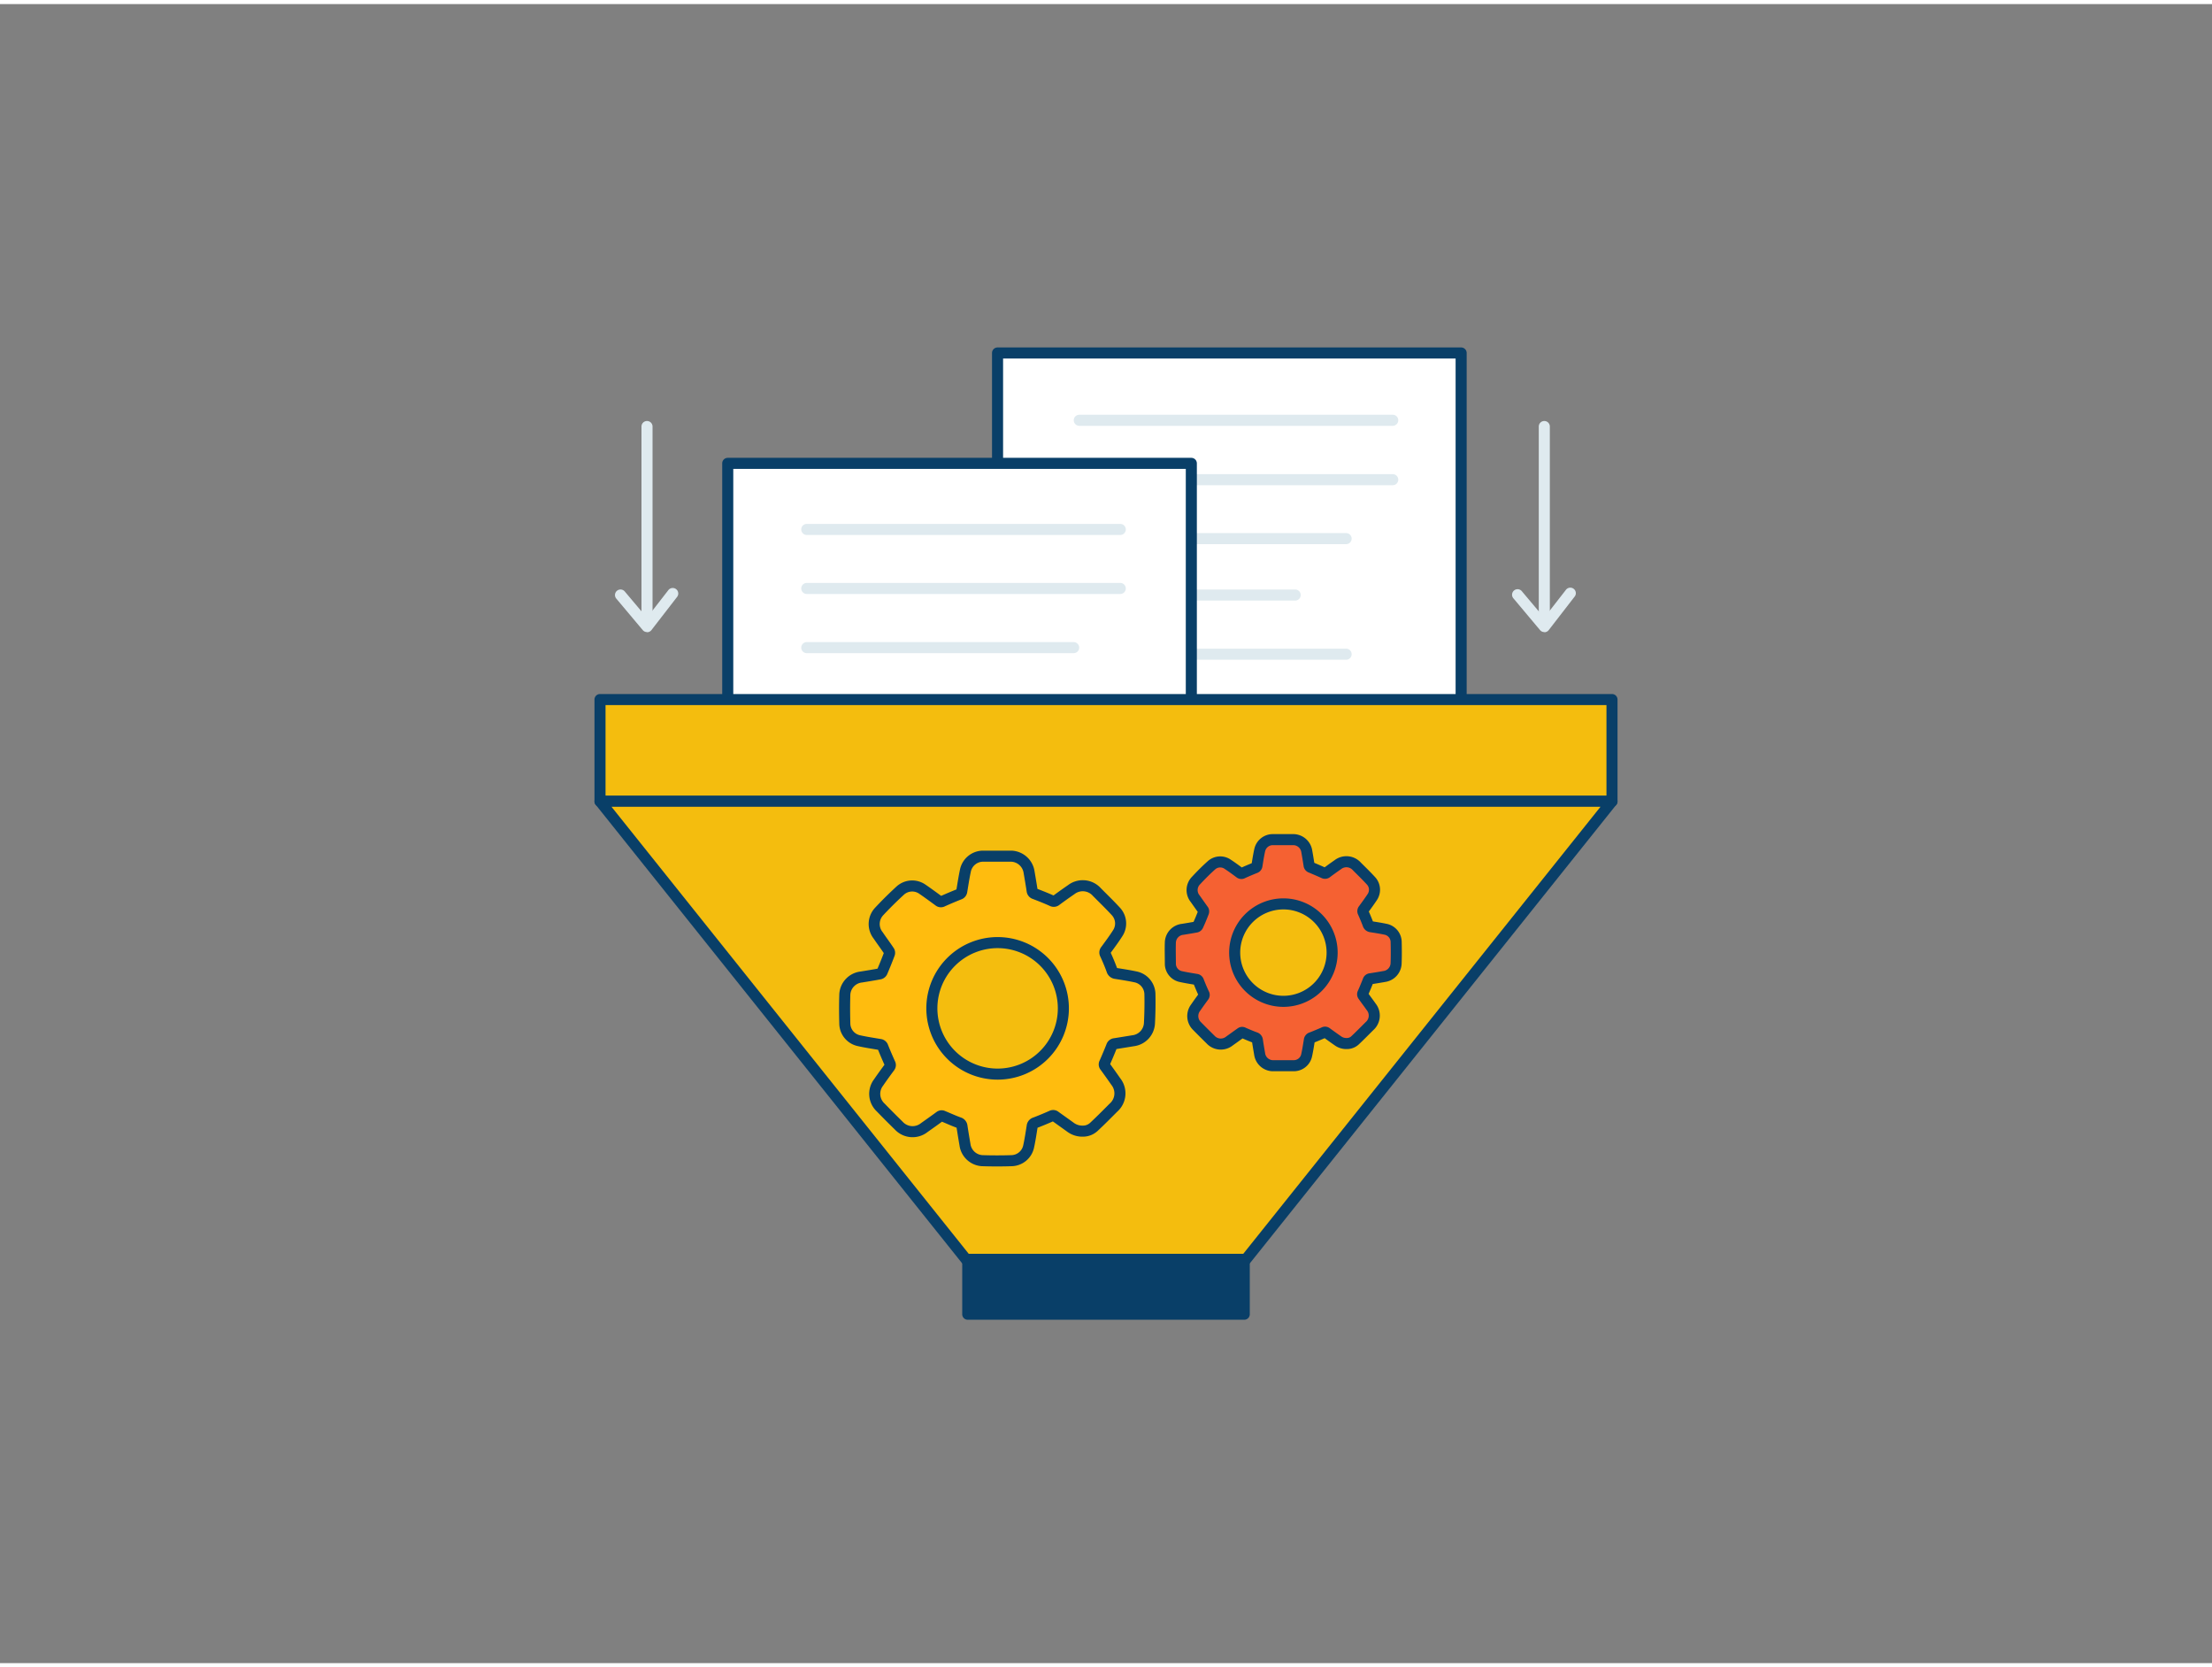 <svg xmlns="http://www.w3.org/2000/svg" viewBox="0 0 400 300" width="406" height="306" class="illustration styles_illustrationTablet__1DWOa"><rect x="0" y="0" width="400" height="300" fill="#808080" stroke="none"/><g id="_518_data_processing_outline" data-name="#518_data_processing_outline"><rect x="180.39" y="63.09" width="83.83" height="90.94" fill="#fff"></rect><path d="M264.22,155H180.39a1,1,0,0,1-1-1V63.09a1,1,0,0,1,1-1h83.83a1,1,0,0,1,1,1V154A1,1,0,0,1,264.22,155Zm-82.83-2h81.83V64.09H181.39Z" fill="#093f68"></path><path d="M251.85,76.26H195.17a1,1,0,0,1,0-2h56.68a1,1,0,0,1,0,2Z" fill="#dfeaef"></path><path d="M251.85,87H195.17a1,1,0,0,1,0-2h56.68a1,1,0,0,1,0,2Z" fill="#dfeaef"></path><path d="M243.42,97.66H195.17a1,1,0,0,1,0-2h48.25a1,1,0,0,1,0,2Z" fill="#dfeaef"></path><path d="M234.21,107.86h-39a1,1,0,0,1,0-2h39a1,1,0,0,1,0,2Z" fill="#dfeaef"></path><path d="M243.42,118.56H195.17a1,1,0,0,1,0-2h48.25a1,1,0,1,1,0,2Z" fill="#dfeaef"></path><rect x="131.6" y="83.05" width="83.83" height="80.54" fill="#fff"></rect><path d="M215.43,164.59H131.6a1,1,0,0,1-1-1V83.05a1,1,0,0,1,1-1h83.83a1,1,0,0,1,1,1v80.54A1,1,0,0,1,215.43,164.59Zm-82.83-2h81.83V84.05H132.6Z" fill="#093f68"></path><rect x="108.5" y="125.76" width="183" height="18.42" fill="#f4bd0e"></rect><path d="M291.5,145.17h-183a1,1,0,0,1-1-1V125.76a1,1,0,0,1,1-1h183a1,1,0,0,1,1,1v18.41A1,1,0,0,1,291.5,145.17Zm-182-2h181V126.76h-181Z" fill="#093f68"></path><polygon points="291.5 144.17 108.5 144.17 174.71 227.02 225.29 227.02 291.5 144.17" fill="#f4bd0e"></polygon><path d="M225.29,228H174.71a1,1,0,0,1-.79-.38l-66.2-82.84a1,1,0,0,1-.12-1.06,1,1,0,0,1,.9-.57h183a1,1,0,0,1,.9.57,1,1,0,0,1-.12,1.06l-66.2,82.84A1,1,0,0,1,225.29,228Zm-50.1-2h49.62l64.61-80.85H110.58Z" fill="#093f68"></path><g id="ahcQ9Z"><path d="M207.94,178.93a3.25,3.25,0,0,0-2.5-3c-1.2-.26-2.43-.45-3.64-.64a.82.82,0,0,1-.73-.6c-.36-1-.76-1.93-1.19-2.87a.63.63,0,0,1,.07-.73c.73-1,1.48-2,2.16-3.07a3.2,3.2,0,0,0-.28-3.9c-1.12-1.22-2.31-2.37-3.48-3.55a3.42,3.42,0,0,0-4.66-.42c-.92.63-1.83,1.28-2.72,1.94a.63.63,0,0,1-.73.07c-1-.45-2.08-.88-3.13-1.28a.65.65,0,0,1-.47-.57c-.17-1.12-.36-2.23-.55-3.34a3.38,3.38,0,0,0-3.23-2.89c-1.71,0-3.43,0-5.15,0a3.28,3.28,0,0,0-3.12,2.55c-.27,1.25-.46,2.51-.67,3.78a.64.64,0,0,1-.47.56c-1,.4-2,.82-3,1.27a.59.59,0,0,1-.69-.06c-1-.73-2-1.47-3-2.15a3.21,3.21,0,0,0-3.94.25c-1.31,1.2-2.58,2.45-3.79,3.75a3.31,3.31,0,0,0-.22,4.39c.67,1,1.37,1.91,2,2.88a.6.6,0,0,1,0,.51c-.41,1.08-.84,2.15-1.3,3.22a.66.66,0,0,1-.4.33c-1.11.21-2.23.39-3.34.57a3.36,3.36,0,0,0-3,3.13c-.06,1.79-.05,3.58,0,5.37a3.22,3.22,0,0,0,2.48,3c1.27.29,2.57.48,3.86.7a.62.62,0,0,1,.54.44c.4,1,.83,2,1.28,3a.57.57,0,0,1-.06.65c-.68.92-1.36,1.85-2,2.79a3.37,3.37,0,0,0,.39,4.52q1.6,1.65,3.25,3.26a3.4,3.4,0,0,0,4.64.36c.93-.66,1.87-1.32,2.79-2a.55.55,0,0,1,.61-.05c1,.41,1.9.83,2.88,1.18a.75.75,0,0,1,.53.68c.17,1.1.35,2.2.54,3.29a3.34,3.34,0,0,0,3.08,2.89c1.81.06,3.62.06,5.42,0a3.24,3.24,0,0,0,3-2.52c.27-1.22.45-2.46.65-3.69a.72.72,0,0,1,.52-.64c1-.38,2-.8,3-1.24a.57.57,0,0,1,.65.07c.93.67,1.87,1.33,2.79,2a3.6,3.6,0,0,0,2.25.68,2.89,2.89,0,0,0,2-.82c1.19-1.11,2.33-2.27,3.48-3.42a3.43,3.43,0,0,0,.42-4.74c-.63-.91-1.28-1.82-1.94-2.72a.56.56,0,0,1-.06-.65c.44-1,.86-2,1.26-3a.64.64,0,0,1,.58-.46l3.34-.54a3.36,3.36,0,0,0,2.92-3.2Q208,181.57,207.94,178.93Zm-27.56,14.56a11.89,11.89,0,1,1,11.91-11.87A11.89,11.89,0,0,1,180.38,193.49Z" fill="#ffbc0e" stroke="#093f68" stroke-linecap="round" stroke-linejoin="round" stroke-width="2"></path></g><g id="ahcQ9Z-2" data-name="ahcQ9Z"><path d="M252.47,169.54a2.38,2.38,0,0,0-1.85-2.23c-.89-.19-1.79-.33-2.69-.47a.61.61,0,0,1-.54-.45c-.27-.72-.57-1.42-.88-2.13a.47.47,0,0,1,.05-.54c.54-.74,1.09-1.49,1.6-2.26a2.37,2.37,0,0,0-.21-2.89c-.83-.91-1.71-1.76-2.58-2.63a2.53,2.53,0,0,0-3.45-.32c-.68.47-1.35.95-2,1.44a.48.48,0,0,1-.54.06q-1.14-.51-2.31-1a.47.47,0,0,1-.35-.42c-.13-.82-.26-1.65-.41-2.47a2.49,2.49,0,0,0-2.39-2.14q-1.91,0-3.81,0a2.42,2.42,0,0,0-2.31,1.89c-.21.92-.35,1.86-.5,2.79a.47.47,0,0,1-.35.42c-.74.3-1.48.61-2.21.94a.44.44,0,0,1-.51,0c-.73-.55-1.47-1.09-2.23-1.59a2.37,2.37,0,0,0-2.92.18c-1,.89-1.91,1.81-2.81,2.78a2.45,2.45,0,0,0-.16,3.25c.5.71,1,1.41,1.51,2.13a.5.5,0,0,1,0,.38c-.31.8-.63,1.59-1,2.38a.47.47,0,0,1-.3.25c-.82.15-1.65.29-2.47.42a2.48,2.48,0,0,0-2.21,2.32c-.05,1.32,0,2.65,0,4a2.38,2.38,0,0,0,1.83,2.21c.94.21,1.9.36,2.86.52a.46.46,0,0,1,.4.33c.29.75.61,1.5.95,2.24a.41.41,0,0,1,0,.48c-.5.68-1,1.37-1.48,2.07a2.51,2.51,0,0,0,.29,3.35c.79.81,1.6,1.61,2.41,2.41a2.51,2.51,0,0,0,3.43.26c.69-.49,1.39-1,2.07-1.48a.39.39,0,0,1,.45,0c.71.3,1.41.61,2.13.87a.55.55,0,0,1,.4.5c.12.82.26,1.63.4,2.44a2.47,2.47,0,0,0,2.28,2.14c1.34,0,2.68,0,4,0a2.38,2.38,0,0,0,2.22-1.87c.2-.9.34-1.82.49-2.73a.52.52,0,0,1,.38-.47c.75-.29,1.48-.6,2.22-.92a.42.42,0,0,1,.48,0c.68.5,1.38,1,2.07,1.48a2.58,2.58,0,0,0,1.66.5,2.14,2.14,0,0,0,1.48-.6c.88-.83,1.72-1.69,2.58-2.54a2.53,2.53,0,0,0,.31-3.5c-.47-.68-1-1.35-1.44-2a.42.42,0,0,1-.05-.48c.33-.74.64-1.49.94-2.25a.46.46,0,0,1,.43-.34c.82-.13,1.65-.26,2.47-.41a2.48,2.48,0,0,0,2.16-2.36C252.51,172.15,252.5,170.85,252.47,169.54Zm-20.41,10.79a8.81,8.81,0,1,1,8.83-8.79A8.81,8.81,0,0,1,232.06,180.33Z" fill="#f56132" stroke="#093f68" stroke-linecap="round" stroke-linejoin="round" stroke-width="2"></path></g><path d="M202.58,96H145.89a1,1,0,0,1,0-2h56.69a1,1,0,0,1,0,2Z" fill="#dfeaef"></path><path d="M202.58,106.67H145.89a1,1,0,0,1,0-2h56.69a1,1,0,0,1,0,2Z" fill="#dfeaef"></path><path d="M194.15,117.37H145.89a1,1,0,0,1,0-2h48.26a1,1,0,0,1,0,2Z" fill="#dfeaef"></path><rect x="175.01" y="227.02" width="49.99" height="9.89" fill="#093f68"></rect><path d="M225,237.91H175a1,1,0,0,1-1-1V227a1,1,0,0,1,1-1h50a1,1,0,0,1,1,1v9.89A1,1,0,0,1,225,237.91Zm-49-2h48V228H176Z" fill="#093f68"></path><path d="M279.26,111.74a1,1,0,0,1-1-1V76.39a1,1,0,1,1,2,0v34.35A1,1,0,0,1,279.26,111.74Z" fill="#dfeaef"></path><path d="M279.26,113.56a1,1,0,0,1-.77-.36l-4.78-5.7a1,1,0,1,1,1.53-1.28l4,4.75,3.89-5a1,1,0,1,1,1.57,1.23l-4.64,6a1,1,0,0,1-.77.39Z" fill="#dfeaef"></path><path d="M117,111.74a1,1,0,0,1-1-1V76.39a1,1,0,0,1,2,0v34.35A1,1,0,0,1,117,111.74Z" fill="#dfeaef"></path><path d="M117,113.56a1,1,0,0,1-.77-.36l-4.79-5.7a1,1,0,1,1,1.54-1.28l4,4.75,3.88-5a1,1,0,0,1,1.41-.17,1,1,0,0,1,.17,1.4l-4.64,6a1,1,0,0,1-.78.39Z" fill="#dfeaef"></path></g></svg>